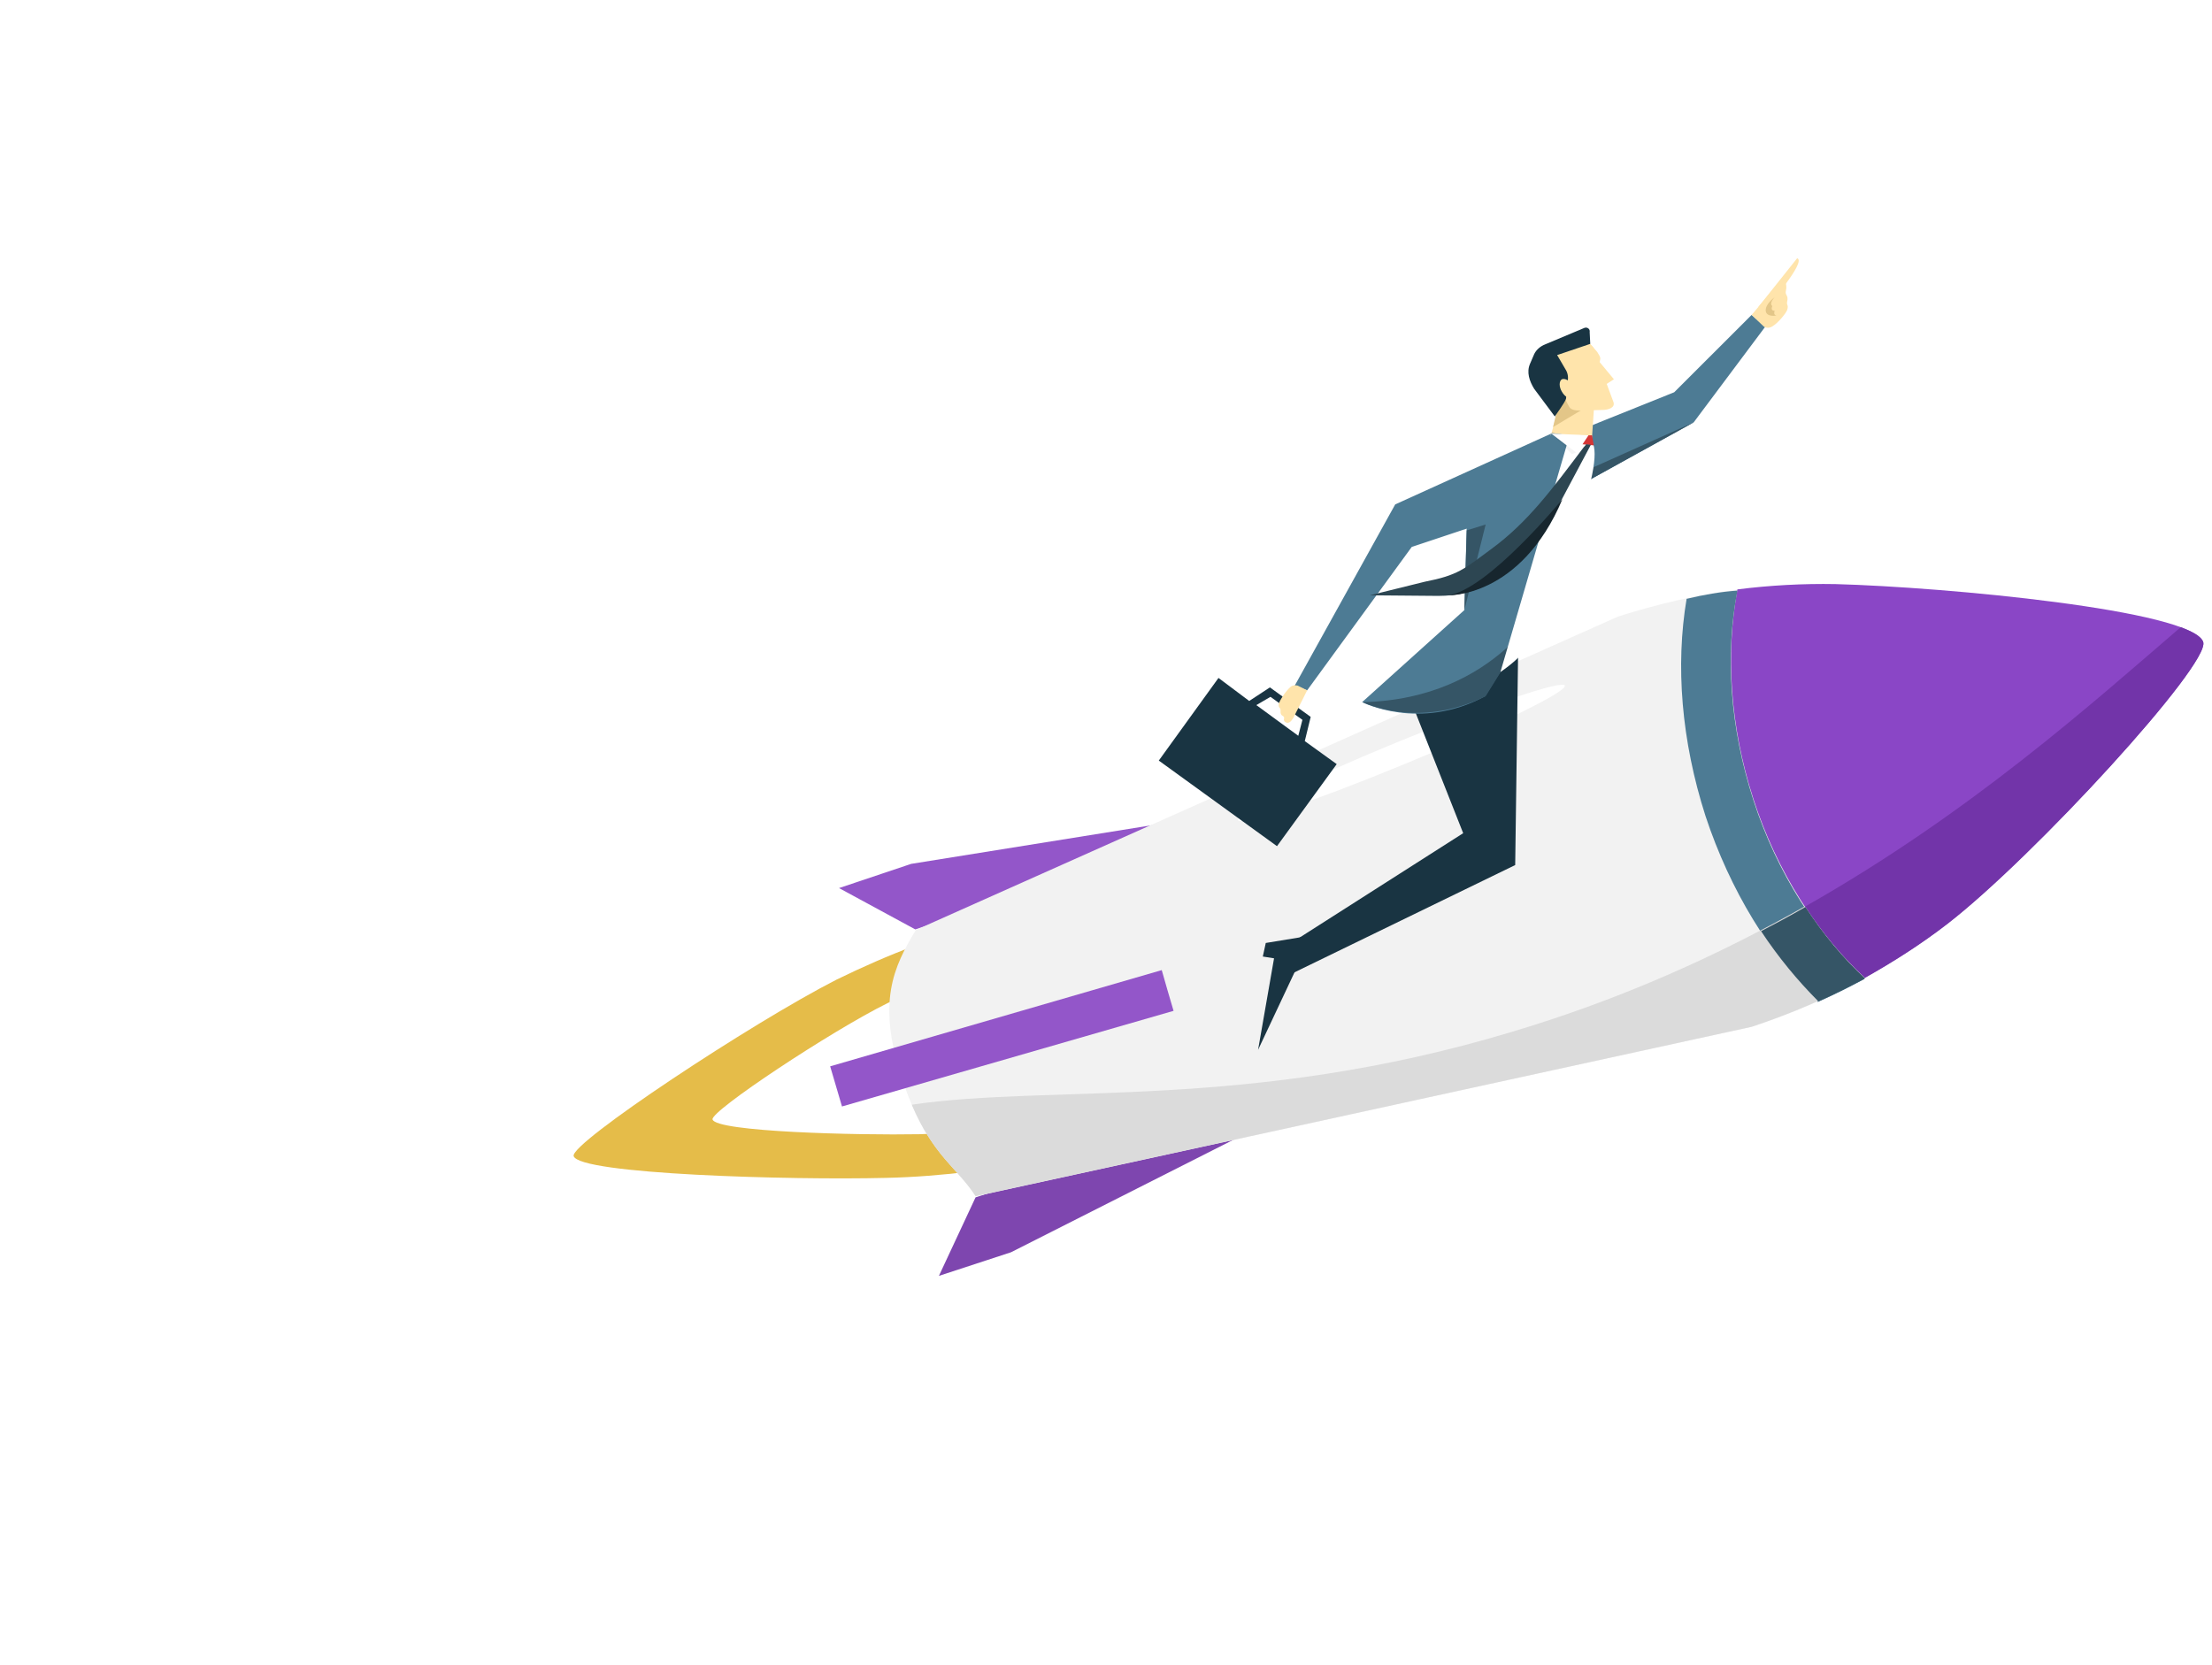 <svg width="380" height="286" viewBox="0 0 380 286" fill="none" xmlns="http://www.w3.org/2000/svg">
<g filter="url(#filter0_d)">
<path d="M94.546 194.621C95.46 197.764 131.912 198.778 148.158 198.373C153.032 198.271 158.007 197.866 162.983 197.257C166.334 190.666 167.45 183.262 165.623 175.961C163.795 168.659 159.327 162.575 153.337 158.417C148.666 160.141 144.097 162.169 139.731 164.299C125.211 171.702 93.937 192.389 94.546 194.621Z" fill="#E5BC49"/>
<path d="M118.408 188.333C119.017 190.463 143.183 191.071 154.047 190.868C157.297 190.767 160.546 190.564 163.897 190.158C166.13 185.798 166.841 180.829 165.623 176.062C164.404 171.195 161.46 167.239 157.5 164.4C154.352 165.617 151.407 166.935 148.463 168.355C138.817 173.121 118.002 186.913 118.408 188.333Z" fill="white"/>
<path d="M232.435 179.409L169.684 211.151L157.297 215.207L163.592 201.719L232.435 179.409Z" fill="#7E46AF"/>
<path d="M221.976 133.267L152.525 144.422L140.137 148.58L153.235 155.679L221.976 133.267Z" fill="#9356C9"/>
<path d="M150.9 181.133C155.164 194.113 159.937 195.939 163.694 201.516L297.013 172.411C303.714 170.18 310.213 167.442 316.406 163.994C308.283 156.388 301.379 145.842 297.317 133.267C293.256 120.692 292.444 108.218 294.576 97.266C287.57 98.178 280.665 99.801 273.964 101.931L153.337 155.78C149.478 162.169 146.635 168.152 150.9 181.133Z" fill="#F2F2F2"/>
<path d="M374.486 106.291C372.557 100.815 330.114 96.86 311.33 96.353C305.745 96.252 300.059 96.556 294.474 97.266C292.443 108.218 293.154 120.692 297.216 133.267C301.277 145.842 308.182 156.389 316.305 163.994C321.179 161.256 325.951 158.214 330.419 154.766C345.345 143.306 375.806 110.044 374.486 106.291Z" fill="#8A46C6"/>
<path d="M285.742 98.888C283.813 110.348 284.828 123.227 288.991 136.208C293.256 149.087 300.059 160.039 308.284 168.152C311.025 166.935 313.665 165.617 316.305 164.197C308.182 156.591 301.278 146.045 297.216 133.47C293.154 120.895 292.342 108.421 294.474 97.469C291.631 97.671 288.687 98.178 285.742 98.888Z" fill="#4D7B94"/>
<path d="M140.645 186.102L197.607 169.673L196.592 166.225L195.576 162.676L138.614 179.206L140.645 186.102Z" fill="#9356C9"/>
<path d="M264.825 113.796C265.232 114.81 253.047 120.793 237.512 127.182C222.078 133.571 209.183 137.932 208.675 136.917C208.269 135.903 220.453 129.92 235.989 123.531C251.524 117.142 264.419 112.782 264.825 113.796Z" fill="white"/>
<path d="M316.406 163.994C321.28 161.256 326.053 158.214 330.52 154.766C345.345 143.306 375.806 110.043 374.486 106.291C374.182 105.379 372.76 104.567 370.628 103.756C355.397 116.838 334.582 135.599 306.151 151.724C309.197 156.388 312.65 160.546 316.406 163.994Z" fill="#7234A9"/>
<path d="M152.626 185.798C156.383 194.621 160.444 196.649 163.592 201.517L296.911 172.411C303.613 170.18 310.111 167.442 316.305 163.994C312.548 160.546 309.096 156.388 306.05 151.724C291.327 160.039 274.674 167.645 255.585 173.324C210.401 186.913 176.69 182.248 152.626 185.798Z" fill="#DBDBDB"/>
<path d="M308.385 168.051C311.126 166.834 313.766 165.515 316.406 164.096C312.649 160.648 309.197 156.49 306.151 151.825C303.714 153.245 301.074 154.664 298.536 155.983C301.48 160.445 304.831 164.501 308.385 168.051Z" fill="#355566"/>
<path d="M218.118 163.183L219.235 157.098L247.361 139.149L236.902 112.68L256.804 107.61L256.296 144.625L218.118 163.183Z" fill="#193442"/>
<path d="M219.641 156.997L213.447 158.011L212.939 160.344L214.869 160.648L212.127 176.367L218.423 162.98L219.641 156.997Z" fill="#193442"/>
<path d="M220.149 123.328L221.164 119.171L214.158 114.1L210.604 116.432L205.324 112.477L195.069 126.675L215.376 141.38L225.632 127.283L220.149 123.328ZM214.259 115.723L219.743 119.678L219.032 122.416L211.823 117.142L214.259 115.723Z" fill="#193442"/>
<path d="M271.222 70.29L264.927 70.189L270.004 74.752L271.222 70.29Z" fill="white"/>
<path d="M260.155 83.372L257.108 74.043L283.61 63.394L296.911 50.109L299.247 52.138L286.96 68.566L260.155 83.372Z" fill="#4D7B94"/>
<path d="M286.961 68.566L259.342 80.939L260.155 83.372L286.961 68.566Z" fill="#355566"/>
<path d="M296.911 50.109L302.394 43.619C302.394 43.619 303.105 44.836 302.801 45.952C302.597 46.763 303.308 46.661 303.004 47.878C302.902 48.487 303.308 48.385 303.004 49.298C302.801 49.805 301.481 51.529 300.364 52.138C299.653 52.543 299.044 52.138 299.044 52.138L296.911 50.109Z" fill="#FFE4AB"/>
<path d="M304.73 40.374L298.028 48.791L299.45 48.892C299.45 48.892 306.456 40.881 304.73 40.374Z" fill="#FFE4AB"/>
<path d="M300.871 47.067C300.871 47.067 299.856 48.081 300.465 48.588C300.465 48.588 300.059 49.4 300.871 49.4C300.871 49.4 300.567 50.109 301.176 50.211C301.176 50.211 299.551 50.515 299.348 49.501C299.145 48.284 300.871 47.067 300.871 47.067Z" fill="#E3C688"/>
<path d="M264.724 62.38L261.881 72.826L268.887 80.026L270.105 62.076L264.724 62.38Z" fill="#FFE4AB"/>
<path d="M265.638 70.797L262.591 70.392L261.271 72.724L248.173 79.012L247.564 100.815L229.998 116.635C229.998 116.635 239.949 121.706 251.118 115.621L261.576 98.787L265.638 70.797Z" fill="#4D7B94"/>
<path d="M247.97 87.125L251.219 86.111L247.564 100.815L247.97 87.125Z" fill="#355566"/>
<path d="M261.678 98.787C261.678 98.787 253.352 116.128 230.1 116.635C230.1 116.635 239.441 121.402 251.219 115.621L261.678 98.787Z" fill="#355566"/>
<path d="M220.555 114.607L218.423 113.796L235.684 82.662L262.49 70.493L258.022 83.474L238.527 89.964L220.555 114.607Z" fill="#4D7B94"/>
<path d="M265.638 70.797C269.902 70.696 274.268 69.175 261.373 101.525C259.444 106.393 257.718 108.725 253.758 111.463L265.638 70.797Z" fill="white"/>
<path d="M269.801 72.521L267.77 72.319L268.277 70.797H269.496L269.801 72.521Z" fill="#D43636"/>
<path d="M268.887 70.797L262.49 70.493L266.856 73.84L268.887 70.797Z" fill="white"/>
<path d="M262.795 69.378L263.912 64.713L265.13 59.642L269.902 65.118L262.795 69.378Z" fill="#E3C688"/>
<path d="M268.887 54.876L269.699 55.687L273.151 65.017C273.557 66.031 272.339 66.437 271.222 66.437L267.364 66.538C266.653 66.538 265.84 66.437 265.536 65.828C263.911 62.887 260.256 55.586 267.871 54.267C268.379 54.166 268.379 54.876 268.887 54.876Z" fill="#FFE4AB"/>
<path d="M269.191 55.079L270.41 56.498C270.613 56.904 270.917 57.208 270.917 57.614L270.816 58.222L273.253 61.163L271.831 62.076L267.364 52.847L269.191 55.079Z" fill="#FFE4AB"/>
<path d="M269.191 55.079L269.09 53.05C269.191 52.543 268.684 52.138 268.176 52.34L261.17 55.281C260.358 55.687 259.748 56.295 259.444 57.107L258.834 58.526C258.225 59.946 258.733 61.468 259.545 62.786L263.099 67.552C263.099 67.552 264.927 65.017 265.028 64.51L265.333 61.468C265.434 60.758 265.333 60.048 264.927 59.439L263.505 57.005L269.191 55.079Z" fill="#193442"/>
<path d="M266.145 62.177C266.653 62.989 266.653 64.003 266.145 64.307C265.638 64.611 264.825 64.206 264.318 63.293C263.81 62.482 263.81 61.468 264.318 61.163C264.825 60.96 265.638 61.366 266.145 62.177Z" fill="#FFE4AB"/>
<path d="M268.481 72.319C268.481 72.319 268.379 72.521 268.075 72.826C262.795 79.823 258.53 85.705 252.133 90.37C247.462 93.818 246.447 94.832 240.761 95.947L231.318 98.28L243.096 98.381C246.244 98.381 249.493 97.671 252.235 96.049C256.093 93.919 259.241 90.775 261.576 86.922L269.293 72.42L268.481 72.319Z" fill="#2D4652"/>
<path d="M264.419 81.75C264.419 81.75 251.524 97.469 244.721 98.28C244.721 98.28 257.21 98.787 264.419 81.75Z" fill="#17262E"/>
<path d="M220.555 114.607L218.22 119.272C217.813 119.982 217.306 120.489 216.696 119.982C216.595 119.88 216.493 119.576 216.595 119.475C216.696 118.765 215.884 119.272 215.986 118.055C215.986 117.447 215.58 117.751 215.681 116.94C215.783 116.432 216.798 114.81 217.712 113.999C218.22 113.593 218.93 113.796 218.93 113.796L220.555 114.607Z" fill="#FFE4AB"/>
<g opacity="0.2">
<path opacity="0.2" d="M262.49 70.493L266.044 74.043L266.754 73.738L262.49 70.493Z" fill="black"/>
</g>
</g>
<g filter="url(#filter1_d)">
<path d="M87 281C87 280.676 87 280.676 87 280.352C87 272.25 80.626 266.093 72.978 266.093C71.066 266.093 69.154 266.417 67.56 267.065C66.604 255.398 56.725 246 44.934 246C35.374 246 27.407 251.833 23.901 260.259C21.989 259.611 20.077 259.287 17.846 259.287C7.967 259.287 0 267.389 0 277.435C0 278.731 1.9446e-05 279.704 0.319 281H87Z" fill="white"/>
</g>
<g filter="url(#filter2_d)">
<path d="M292 235C292 234.833 292 234.833 292 234.667C292 230.5 288.777 227.333 284.908 227.333C283.941 227.333 282.974 227.5 282.168 227.833C281.685 221.833 276.689 217 270.725 217C265.89 217 261.861 220 260.088 224.333C259.121 224 258.154 223.833 257.026 223.833C252.029 223.833 248 228 248 233.167C248 233.833 248 234.333 248.161 235H292Z" fill="white"/>
</g>
<g filter="url(#filter3_d)">
<path d="M73 18C73 17.833 73 17.833 73 17.667C73 13.5 69.777 10.333 65.908 10.333C64.941 10.333 63.974 10.5 63.169 10.833C62.685 4.833 57.689 0 51.725 0C46.89 0 42.861 3 41.088 7.333C40.121 7 39.154 6.833 38.026 6.833C33.029 6.833 29 11 29 16.167C29 16.833 29 17.333 29.161 18H73Z" fill="white"/>
</g>
<defs>
<filter id="filter0_d" x="94.538" y="40.374" width="284.99" height="179.833" filterUnits="userSpaceOnUse" color-interpolation-filters="sRGB">
<feFlood flood-opacity="0" result="BackgroundImageFix"/>
<feColorMatrix in="SourceAlpha" type="matrix" values="0 0 0 0 0 0 0 0 0 0 0 0 0 0 0 0 0 0 127 0"/>
<feOffset dx="4" dy="4"/>
<feGaussianBlur stdDeviation="0.5"/>
<feColorMatrix type="matrix" values="0 0 0 0 0 0 0 0 0 0 0 0 0 0 0 0 0 0 0.3 0"/>
<feBlend mode="normal" in2="BackgroundImageFix" result="effect1_dropShadow"/>
<feBlend mode="normal" in="SourceGraphic" in2="effect1_dropShadow" result="shape"/>
</filter>
<filter id="filter1_d" x="0" y="246" width="92" height="40" filterUnits="userSpaceOnUse" color-interpolation-filters="sRGB">
<feFlood flood-opacity="0" result="BackgroundImageFix"/>
<feColorMatrix in="SourceAlpha" type="matrix" values="0 0 0 0 0 0 0 0 0 0 0 0 0 0 0 0 0 0 127 0"/>
<feOffset dx="4" dy="4"/>
<feGaussianBlur stdDeviation="0.5"/>
<feColorMatrix type="matrix" values="0 0 0 0 0 0 0 0 0 0 0 0 0 0 0 0 0 0 0.3 0"/>
<feBlend mode="normal" in2="BackgroundImageFix" result="effect1_dropShadow"/>
<feBlend mode="normal" in="SourceGraphic" in2="effect1_dropShadow" result="shape"/>
</filter>
<filter id="filter2_d" x="248" y="217" width="49" height="23" filterUnits="userSpaceOnUse" color-interpolation-filters="sRGB">
<feFlood flood-opacity="0" result="BackgroundImageFix"/>
<feColorMatrix in="SourceAlpha" type="matrix" values="0 0 0 0 0 0 0 0 0 0 0 0 0 0 0 0 0 0 127 0"/>
<feOffset dx="4" dy="4"/>
<feGaussianBlur stdDeviation="0.5"/>
<feColorMatrix type="matrix" values="0 0 0 0 0 0 0 0 0 0 0 0 0 0 0 0 0 0 0.3 0"/>
<feBlend mode="normal" in2="BackgroundImageFix" result="effect1_dropShadow"/>
<feBlend mode="normal" in="SourceGraphic" in2="effect1_dropShadow" result="shape"/>
</filter>
<filter id="filter3_d" x="29" y="0" width="49" height="23" filterUnits="userSpaceOnUse" color-interpolation-filters="sRGB">
<feFlood flood-opacity="0" result="BackgroundImageFix"/>
<feColorMatrix in="SourceAlpha" type="matrix" values="0 0 0 0 0 0 0 0 0 0 0 0 0 0 0 0 0 0 127 0"/>
<feOffset dx="4" dy="4"/>
<feGaussianBlur stdDeviation="0.5"/>
<feColorMatrix type="matrix" values="0 0 0 0 0 0 0 0 0 0 0 0 0 0 0 0 0 0 0.3 0"/>
<feBlend mode="normal" in2="BackgroundImageFix" result="effect1_dropShadow"/>
<feBlend mode="normal" in="SourceGraphic" in2="effect1_dropShadow" result="shape"/>
</filter>
</defs>
</svg>
